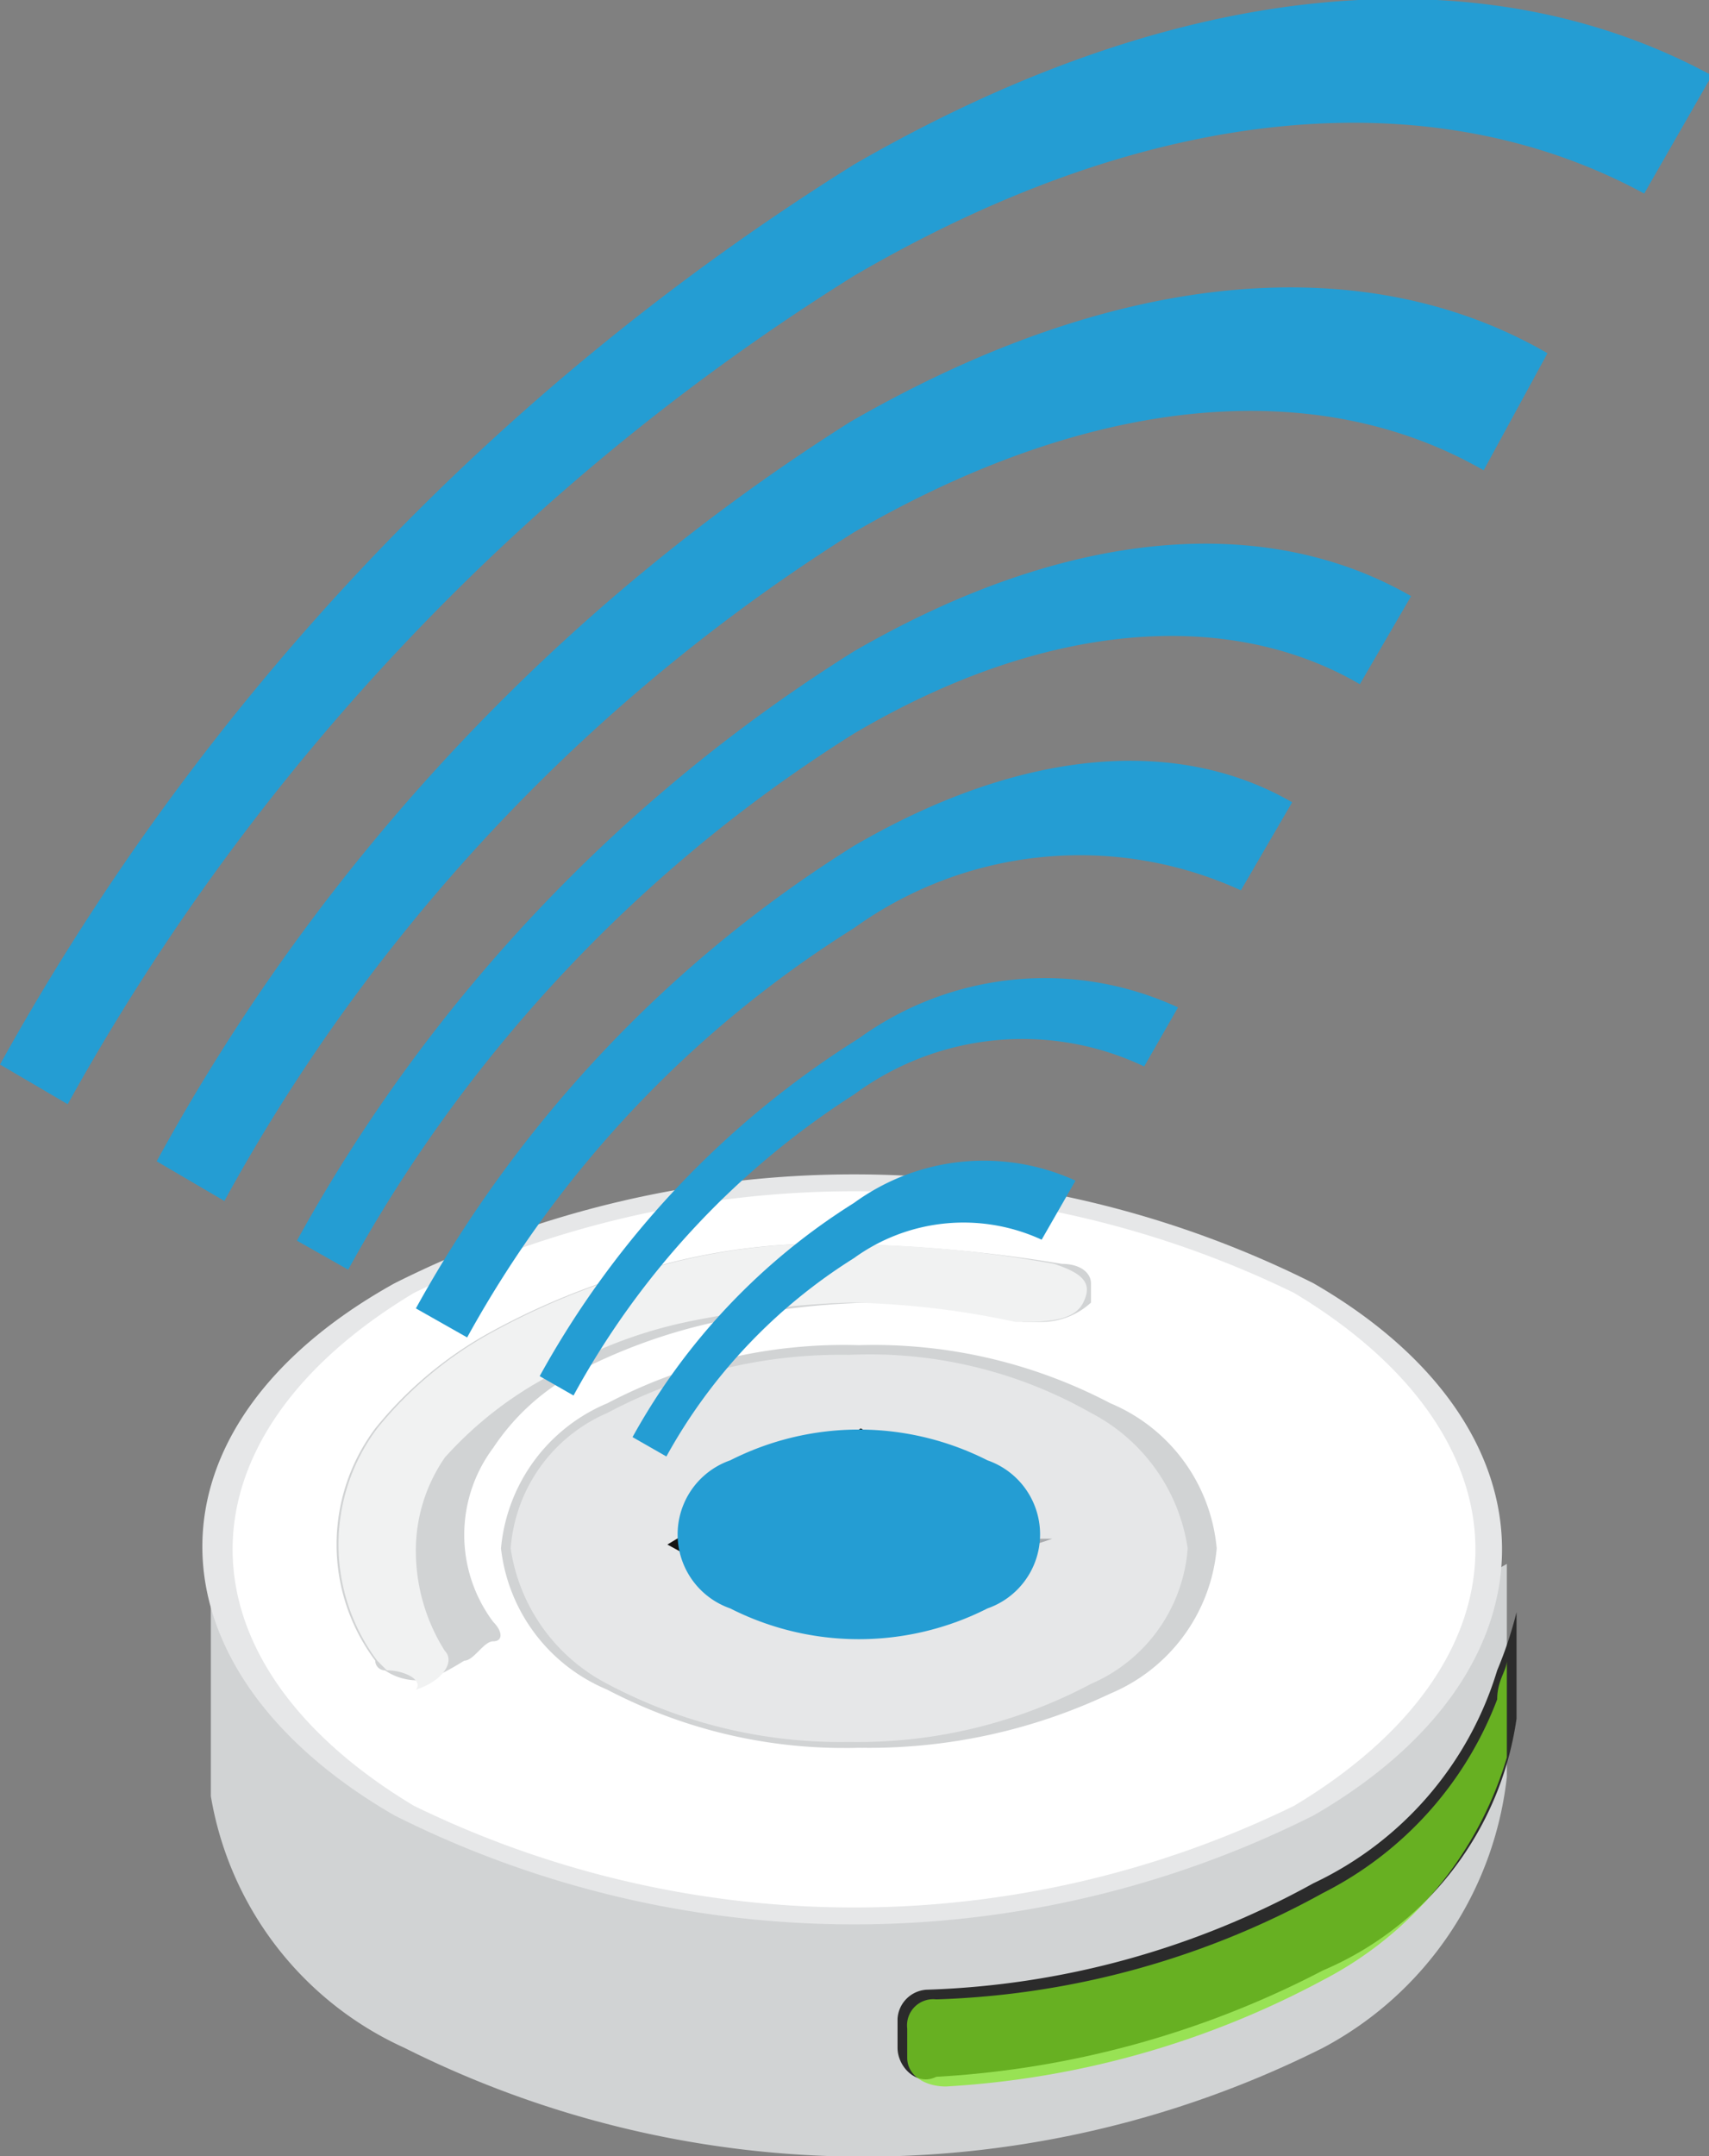 <svg xmlns="http://www.w3.org/2000/svg" viewBox="0 0 17.67 22.28"><rect x="0" y="0" width="17.67" height="22.28" fill="#808080" stroke="none"/><defs><style>.cls-1{fill:#d1d3d4;}.cls-2{fill:#2b2b2b;}.cls-3{fill:#e6e7e8;}.cls-4{fill:#fff;}.cls-5{fill:#81e81f;opacity:0.7;isolation:isolate;}.cls-6{fill:#f1f2f2;}.cls-7{fill:#a7a9ac;}.cls-8{fill:#bcbec0;}.cls-9{fill:#141414;}.cls-10{fill:#249dd3;}</style></defs><title>hoover</title><g id="Слой_2" data-name="Слой 2"><g id="Layer_1" data-name="Layer 1"><g id="g10358"><g id="g10356"><g id="g10320"><path id="path10312" class="cls-1" d="M15.58,18.36h0v-2.2l-.7.4a3.45,3.45,0,0,0-1.3-1,10.59,10.59,0,0,0-9.5,0,3.61,3.61,0,0,0-1.3,1.1l-.6-.5v2.4h0a3.49,3.49,0,0,0,2,2.6,10.59,10.59,0,0,0,9.5,0,3.62,3.62,0,0,0,1.9-2.8Z"/><path id="path10314" class="cls-2" d="M15.48,17.26a3.58,3.58,0,0,1-1.9,2.2,8.84,8.84,0,0,1-4,1.1.32.32,0,0,0-.3.3v.3c0,.2.2.4.4.3a9.84,9.84,0,0,0,4-1.1,3.34,3.34,0,0,0,2-2.6v-1.1A4.17,4.17,0,0,1,15.48,17.26Z"/><path id="path10316" class="cls-3" d="M13.58,18.76a10.59,10.59,0,0,1-9.5,0c-2.6-1.5-2.7-4,0-5.5a10.59,10.59,0,0,1,9.5,0C16.18,14.76,16.18,17.26,13.58,18.76Z"/><path id="path10318" class="cls-4" d="M13.38,18.66a10.38,10.38,0,0,1-9.1,0c-2.5-1.5-2.5-3.8,0-5.3a10.38,10.38,0,0,1,9.1,0C15.88,14.86,15.88,17.16,13.38,18.66Z"/></g><path id="path10322" class="cls-5" d="M15.48,17.56a3.72,3.72,0,0,1-1.8,2,8.84,8.84,0,0,1-4,1.1.27.27,0,0,0-.3.3v.3c0,.2.2.3.4.3a9.37,9.37,0,0,0,3.9-1.1,3.81,3.81,0,0,0,1.9-2.3v-1C15.58,17.26,15.48,17.36,15.48,17.56Z"/><g id="g10328"><path id="path10324" class="cls-3" d="M11.38,17.46a5.72,5.72,0,0,1-5.1,0c-1.4-.8-1.4-2.1,0-2.9a5.72,5.72,0,0,1,5.1,0C12.78,15.36,12.78,16.66,11.38,17.46Z"/><path id="path10326" class="cls-1" d="M8.88,18.06a5.26,5.26,0,0,1-2.6-.6A1.8,1.8,0,0,1,5.18,16a1.8,1.8,0,0,1,1.1-1.5,5.26,5.26,0,0,1,2.6-.6,5.26,5.26,0,0,1,2.6.6,1.8,1.8,0,0,1,1.1,1.5,1.8,1.8,0,0,1-1.1,1.5A5.83,5.83,0,0,1,8.88,18.06ZM8.78,14a5.14,5.14,0,0,0-2.5.6,1.66,1.66,0,0,0-1,1.4,1.89,1.89,0,0,0,1,1.4,5.14,5.14,0,0,0,2.5.6,5.14,5.14,0,0,0,2.5-.6,1.66,1.66,0,0,0,1-1.4,1.89,1.89,0,0,0-1-1.4A4.63,4.63,0,0,0,8.78,14Z"/></g><g id="g10336"><g id="g10334"><path id="path10330" class="cls-1" d="M4.38,17.36a.6.6,0,0,1-.4-.1.1.1,0,0,1-.1-.1,2,2,0,0,1,0-2.4,4,4,0,0,1,1.2-1,7.51,7.51,0,0,1,1.8-.7,6.48,6.48,0,0,1,2-.2,14.92,14.92,0,0,1,2.1.2c.2,0,.3.1.3.2v.2a.76.76,0,0,1-.5.2h-.2a8.75,8.75,0,0,0-1.6-.2H9a7.77,7.77,0,0,0-1.6.2,5.78,5.78,0,0,0-1.4.5,2.36,2.36,0,0,0-.9.8,1.5,1.5,0,0,0,0,1.8c.1.1.1.2,0,.2s-.2.2-.3.2C4.48,17.36,4.38,17.36,4.38,17.36Z"/><path id="path10332" class="cls-6" d="M4,17.26l-.1-.1a2,2,0,0,1,0-2.4,4,4,0,0,1,1.2-1,7.51,7.51,0,0,1,1.8-.7,6.48,6.48,0,0,1,2-.2,12.31,12.31,0,0,1,2,.2c.3.1.4.2.3.4s-.4.2-.7.2a8.81,8.81,0,0,0-1.7-.2,9.85,9.85,0,0,0-1.7.2,4.71,4.71,0,0,0-1.5.6,3.92,3.92,0,0,0-1,.8,1.69,1.69,0,0,0-.3,1,1.93,1.93,0,0,0,.3,1c.1.1,0,.3-.3.4C4.38,17.36,4.18,17.26,4,17.26Z"/></g></g><g id="g10344"><path id="path10338" class="cls-7" d="M9.28,16.66h0c.1,0,.1-.1,0,0l.1-.1h0l-.1.1h0l.1.1h-.2c-.1,0-.1-.1-.1-.2v-.2c0,.1,0,.1.1.2h.6c-.6.2-.6.2-.5.1Z"/><g id="g10342"><path id="path10340" class="cls-8" d="M9.28,16.76q.3-.15,0-.3a.64.64,0,0,0-.6,0q-.3.15,0,.3A.63.63,0,0,0,9.28,16.76Z"/></g></g><g id="g10352"><path id="path10346" class="cls-7" d="M10.38,16h0l.1-.1h0l-.1.1h0l.1.1h-.2c-.1,0-.1-.1-.1-.2v-.2c0,.1,0,.1.1.2h.6c-.6.2-.5.2-.5.1Z"/><g id="g10350"><path id="path10348" class="cls-8" d="M10.38,16.06q.3-.15,0-.3a.64.64,0,0,0-.6,0q-.3.15,0,.3A.64.64,0,0,0,10.38,16.06Z"/></g></g><path id="path10354" class="cls-9" d="M10,15.36l-1.1-.6-2,1.2,1.1.6Z"/></g><path id="_Контур_" data-name="&lt;Контур&gt;" class="cls-10" d="M7.55,15.09a2.94,2.94,0,0,1,2.66,0,.81.81,0,0,1,0,1.53,2.94,2.94,0,0,1-2.66,0A.81.81,0,0,1,7.55,15.09Z"/><path id="_Контур_2" data-name="&lt;Контур&gt;" class="cls-10" d="M8.83,13a1.93,1.93,0,0,1,1.94-.19l.35-.61a2.28,2.28,0,0,0-2.29.23,6.64,6.64,0,0,0-2.29,2.42l.35.2A5.62,5.62,0,0,1,8.83,13Z"/><path id="_Контур_3" data-name="&lt;Контур&gt;" class="cls-10" d="M8.83,11.31a2.93,2.93,0,0,1,3-.29l.35-.61a3.28,3.28,0,0,0-3.3.32,9.56,9.56,0,0,0-3.3,3.49l.35.2A8.54,8.54,0,0,1,8.83,11.31Z"/><path id="_Контур_4" data-name="&lt;Контур&gt;" class="cls-10" d="M8.83,9.59a4,4,0,0,1,4-.39l.53-.91c-1.16-.67-2.76-.58-4.53.45A13.11,13.11,0,0,0,4.3,13.52l.53.3A11.59,11.59,0,0,1,8.83,9.59Z"/><path id="_Контур_5" data-name="&lt;Контур&gt;" class="cls-10" d="M8.83,7.58c2-1.18,3.89-1.29,5.23-.51l.53-.91c-1.48-.85-3.51-.73-5.76.57a16.67,16.67,0,0,0-5.76,6.09l.53.3A15.15,15.15,0,0,1,8.83,7.58Z"/><path id="_Контур_6" data-name="&lt;Контур&gt;" class="cls-10" d="M8.83,5.5c2.54-1.47,4.84-1.6,6.51-.64L16,3.65c-1.85-1.07-4.4-.91-7.21.71A20.86,20.86,0,0,0,1.62,12l.7.41A18.83,18.83,0,0,1,8.83,5.5Z"/><path id="_Контур_7" data-name="&lt;Контур&gt;" class="cls-10" d="M8.83,2.85C12,1,14.88.85,17,2l.7-1.22C15.4-.47,12.28-.29,8.83,1.7A25.56,25.56,0,0,0,0,11l.7.41A23.53,23.53,0,0,1,8.83,2.85Z"/></g></g></g></svg>